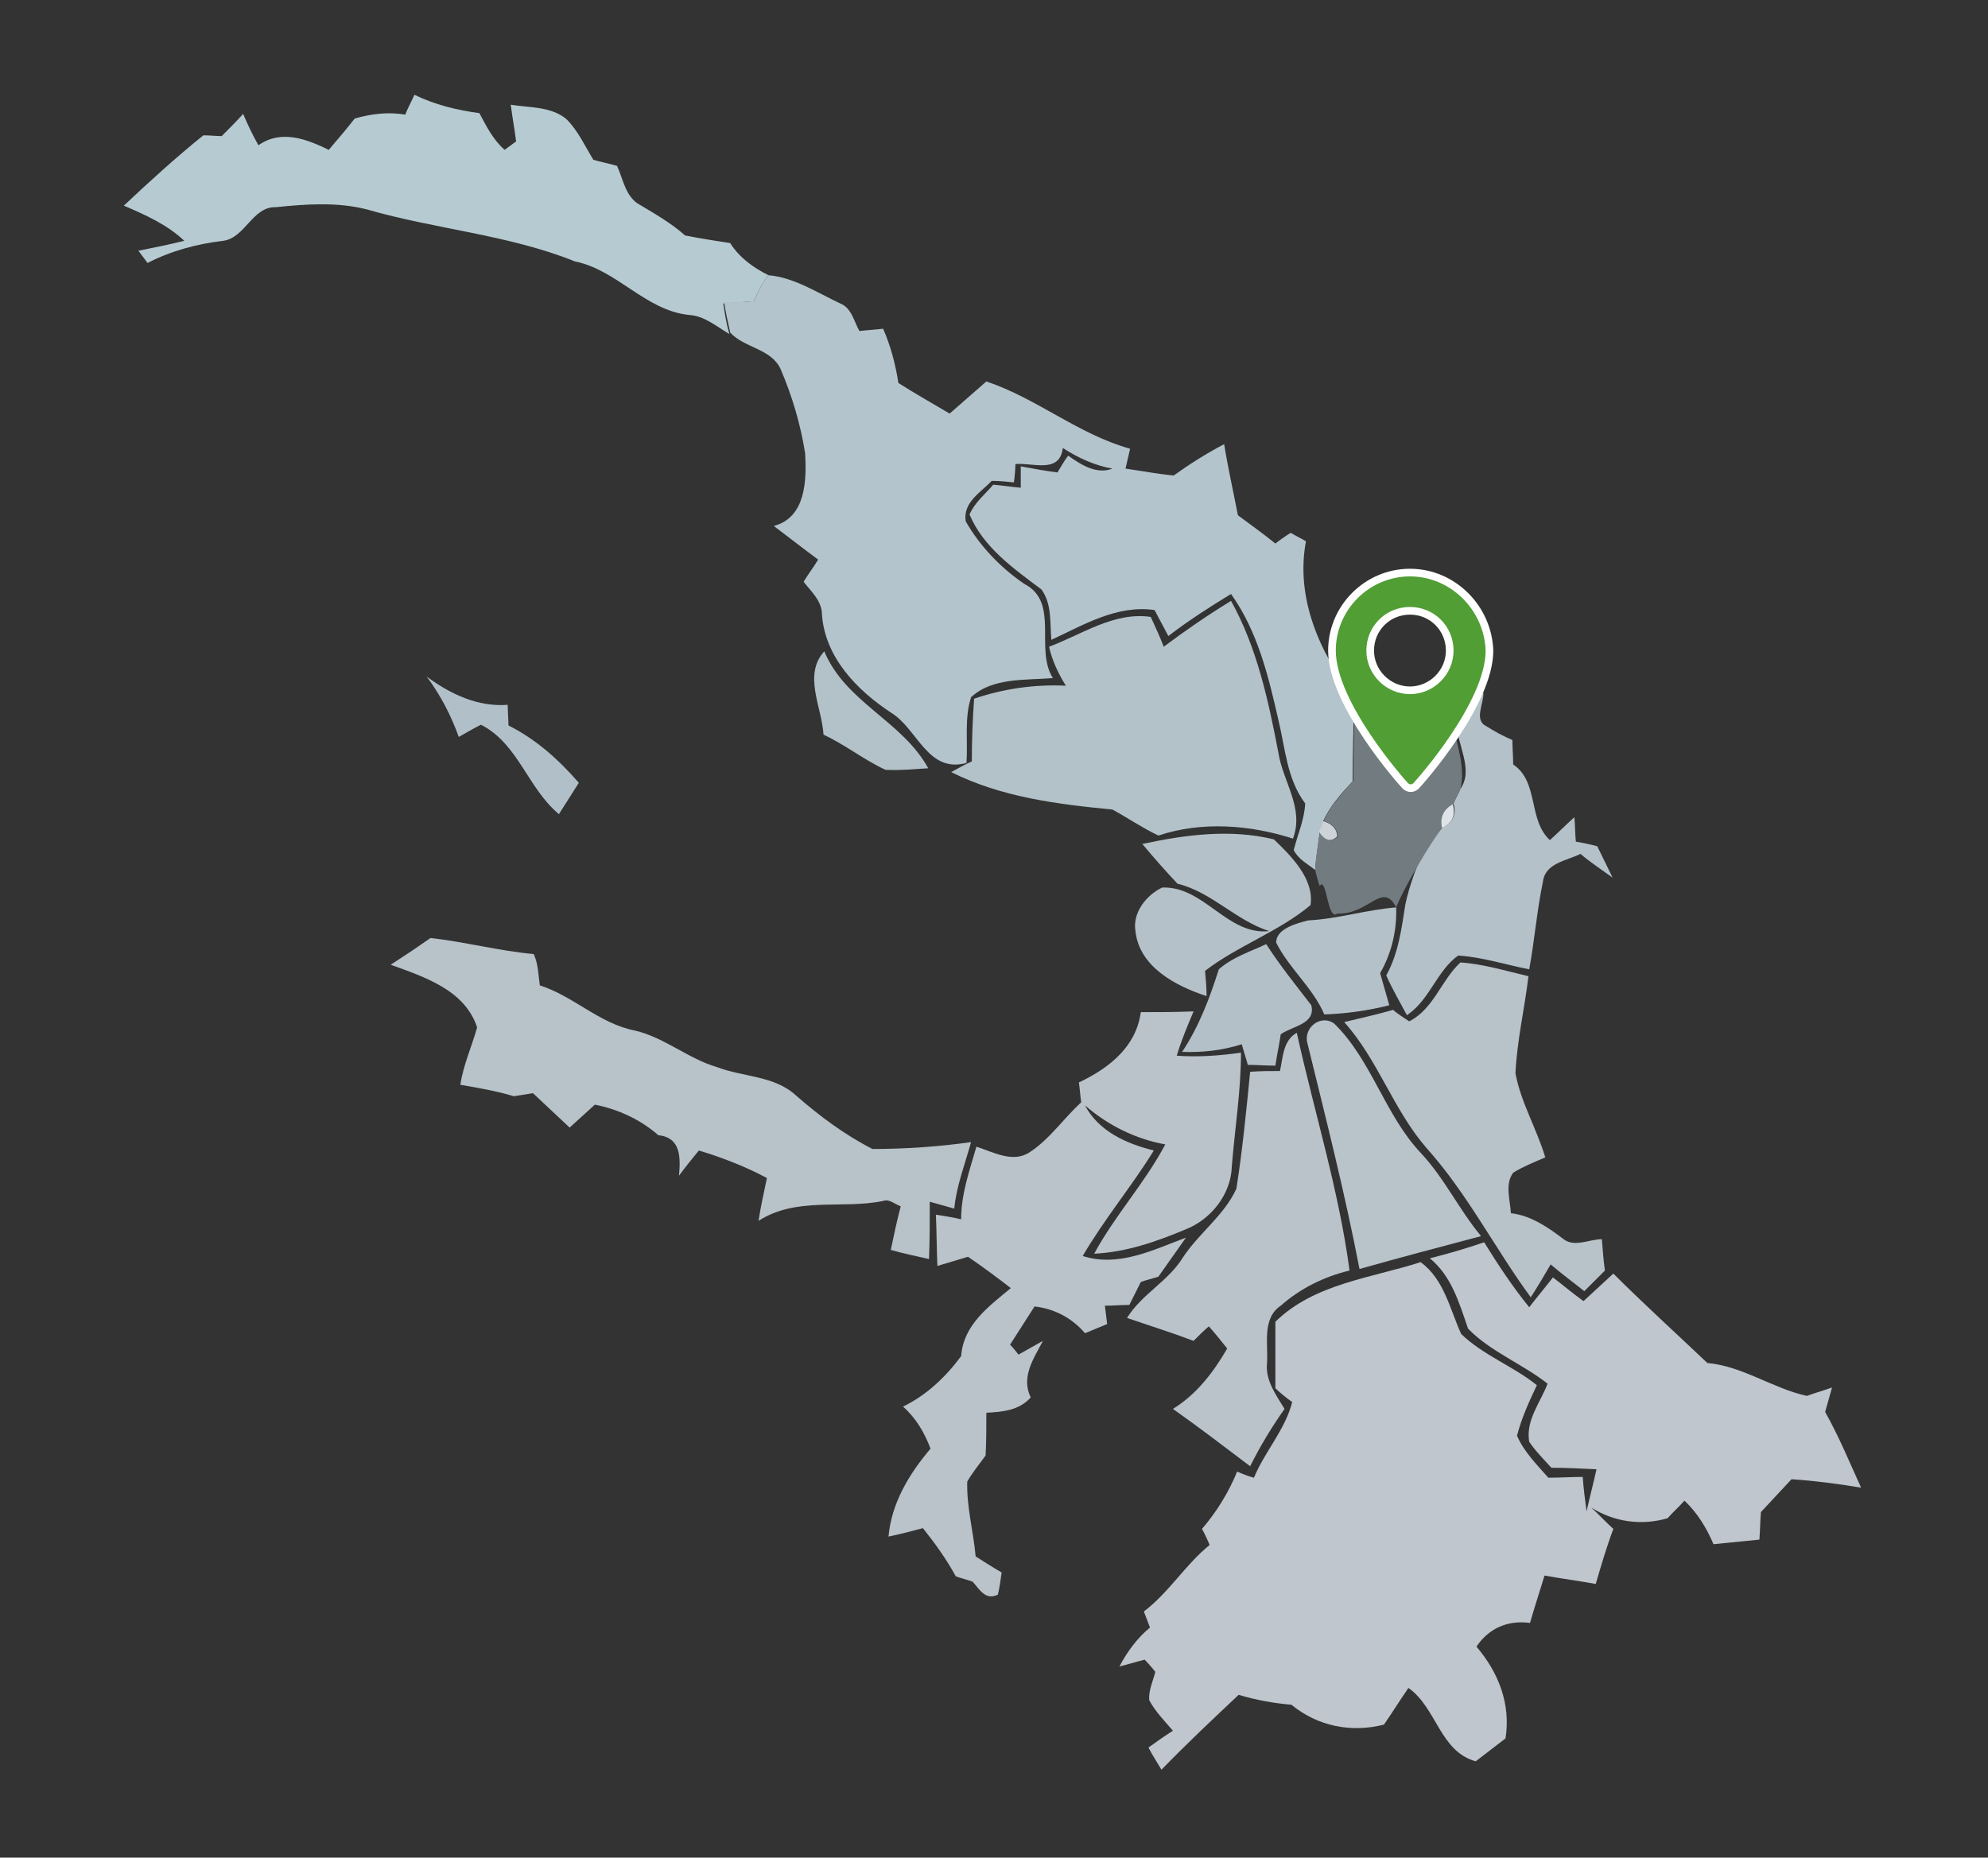 <?xml version="1.0" encoding="utf-8"?>
<!-- Generator: Adobe Illustrator 21.0.0, SVG Export Plug-In . SVG Version: 6.00 Build 0)  -->
<svg version="1.1" id="Layer_1" xmlns="http://www.w3.org/2000/svg" xmlns:xlink="http://www.w3.org/1999/xlink" x="0px" y="0px"
	 viewBox="0 0 260 243" style="enable-background:new 0 0 260 243;" xml:space="preserve">
<rect x="0" y="0" width="260" height="243" fill="#333333" stroke="none"/>
<style type="text/css">
	.st0{fill:#B6CAD1;}
	.st1{fill:#B4C4CC;}
	.st2{fill:#B3C2C9;}
	.st3{fill:#B1C0C8;}
	.st4{fill:#B4C1C9;}
	.st5{fill:#727B80;}
	.st6{fill:#DEE4E7;}
	.st7{fill:#CDD3D6;}
	.st8{fill:#B5C1C8;}
	.st9{fill:#B8C2C9;}
	.st10{fill:#B4C0C7;}
	.st11{fill:#BAC3CA;}
	.st12{fill:#B9C3CA;}
	.st13{fill:#BFC6CD;}
	.st14{fill:#519E35;stroke:#FFFFFF;stroke-miterlimit:10;}
</style>
<g>
	<path class="st0" d="M54.2,12.4c2.7,1.3,5.5,2,8.5,2.4c0.9,1.7,1.8,3.5,3.3,4.8c0.4-0.3,1.1-0.8,1.5-1.1c-0.2-1.6-0.5-3.2-0.7-4.8
		c2.4,0.4,5.3,0.2,7.3,1.9c1.5,1.5,2.4,3.5,3.5,5.3c1,0.3,2.1,0.5,3.1,0.8c0.8,1.7,1.1,4.1,3,5.1c2,1.2,4.1,2.4,5.9,4
		c2,0.4,4,0.7,5.9,1c1.2,1.9,3,3.2,5,4.2c-0.8,1-1.4,2.2-1.9,3.4c-1.3,0.1-2.7,0.2-4,0.3c0.2,1.4,0.4,2.7,0.8,4
		c-1.7-1-3.3-2.4-5.3-2.5c-5.7-0.6-9.4-5.9-14.9-7c-8.7-3.5-18.2-4.2-27.2-6.8c-3.9-1-8-0.7-11.9-0.3c-3.1-0.1-4,4-6.9,4.4
		c-3.4,0.4-6.8,1.3-9.9,2.9c-0.3-0.4-0.9-1.2-1.2-1.6c2-0.4,4-0.8,6-1.3c-2.2-2.1-5.1-3.4-7.9-4.6c3.4-3.2,6.8-6.3,10.4-9.2
		c0.8,0,1.6,0.1,2.4,0.1c1-1,1.9-1.9,2.8-2.9c0.6,1.4,1.2,2.7,2,4.1c3-2.1,6.3-0.8,9.2,0.6c1.2-1.4,2.3-2.7,3.4-4.1
		c2.1-0.6,4.4-0.9,6.6-0.5C53.3,14.2,53.8,13.3,54.2,12.4z"/>
</g>
<g>
	<path class="st1" d="M98.6,39.4c0.5-1.2,1.1-2.4,1.9-3.4c3.4,0.3,6.4,2.3,9.4,3.7c1.5,0.6,1.8,2.4,2.5,3.6c0.8-0.1,2.3-0.2,3.1-0.3
		c1,2.3,1.6,4.6,2,7.1c2.2,1.4,4.5,2.7,6.7,4c1.6-1.4,3.2-2.8,4.8-4.2c6.6,2.2,12,6.9,18.8,8.8c-0.2,0.9-0.4,1.7-0.6,2.6
		c2.1,0.3,4.2,0.7,6.3,0.9c2.1-1.5,4.3-2.9,6.6-4.1c0.5,3.1,1.2,6.2,1.8,9.3c1.6,1.2,3.3,2.4,4.9,3.7c0.5-0.4,1.5-1.1,2-1.4
		c0.5,0.3,1.5,0.8,2,1.1c-1.4,7.4,1.8,14.7,6.3,20.4l0,0.6c-0.1,3.5-0.2,6.9-0.2,10.4c-1.5,1.6-3,3.3-3.9,5.3
		c-0.1,0.4-0.3,1.1-0.4,1.4c-0.2,1.6-0.5,3.3-0.6,4.9c-1-0.8-2.2-1.4-2.8-2.6c0.5-2,1.4-4,1.5-6.1c-2.4-3.2-2.6-7.2-3.5-10.9
		c-1.3-5.7-2.7-11.6-6.2-16.5c-2.8,1.7-5.6,3.5-8.2,5.5c-0.6-1.1-1.2-2.3-1.8-3.4c-4.9-0.7-9.2,1.9-13.5,3.9
		c-0.2-2.2,0.1-4.7-1.3-6.6c-3.6-2.7-7.6-5.5-9.4-9.8c0.7-1.6,2-2.6,3.1-3.9c1.2,0.1,2.4,0.3,3.6,0.4c0-0.7,0-2.1,0-2.8
		c1.6,0.3,3.2,0.6,4.8,0.8c0.3-0.5,1-1.7,1.4-2.2c1.7,1.2,3.7,2.5,5.8,1.7c-2.3-0.4-4.5-1.4-6.5-2.7c-0.4,3.4-3.9,1.9-6.2,2.1
		c0,0.6-0.1,1.8-0.2,2.4c-1-0.1-1.9-0.2-2.9-0.2c-1.4,1.5-3.8,2.8-3.4,5.3c1.9,3.3,4.6,6.1,7.7,8.2c4.6,2.4,1.3,8.5,3.7,12.3
		c-3.6,0.3-7.9-0.1-10.7,2.5c-0.9,2.8-0.4,5.8-0.6,8.6c-5.1,1.4-6.4-4.5-9.9-6.6c-4.4-2.9-8.6-7.2-9-12.8c0-1.8-1.4-3-2.4-4.3
		c0.6-1,1.3-1.9,1.9-2.9c-1.9-1.4-3.8-2.9-5.8-4.4c4.2-1.1,4.3-6,4.1-9.5c-0.6-3.8-1.7-7.5-3.2-11c-1.2-2.7-4.8-2.8-6.6-4.8
		c-0.3-1.3-0.6-2.7-0.8-4C95.9,39.6,97.2,39.5,98.6,39.4z"/>
</g>
<g>
	<path class="st2" d="M152.2,84.6c2.8-2.1,5.7-4.1,8.8-6c3.4,6.1,4.9,13.1,6.2,19.9c0.6,3.8,3.4,7.2,1.9,11.2
		c-5.6-1.8-11.9-2.3-17.6-0.4c-2.1-1-4-2.3-6-3.4c-7.2-0.7-14.5-1.6-21.1-4.9c0.7-0.4,2-1.1,2.7-1.4c0-2.7,0.1-5.5,0.3-8.2
		c3.8-1.3,7.9-1.9,12-1.7c-1-1.6-1.8-3.3-2.2-5.1c4.3-1.6,8.5-4.6,13.3-3.9C151.1,82,151.7,83.3,152.2,84.6z"/>
	<path class="st2" d="M107.7,96.1c-0.2-3.6-2.7-7.8,0.1-10.9c2.8,6.7,10.2,9.1,13.6,15.3c-1.8,0.1-3.7,0.3-5.6,0.2
		C113,99.4,110.5,97.4,107.7,96.1z"/>
</g>
<g>
	<path class="st3" d="M55.8,88.5c3.1,2.3,6.7,4,10.6,3.7c0,0.7,0.1,2.1,0.1,2.7c3.6,1.8,6.6,4.5,9.2,7.5c-0.9,1.4-1.7,2.7-2.6,4.1
		c-4.1-3.4-5.3-9.2-10.2-11.7c-1,0.5-2,1.1-2.9,1.6C59,93.6,57.6,90.9,55.8,88.5z"/>
</g>
<g>
	<path class="st4" d="M190.5,94.5c0.8-1.6,2.1-2.8,3.5-3.9c0.1,1.4-1.3,3.6,0.4,4.4c1.1,0.7,2.2,1.3,3.4,1.8c0,1.1,0.1,2.1,0.1,3.2
		c3.4,2.3,1.9,7.2,4.8,9.9c1.1-1,2.1-2,3.2-3c0.1,0.8,0.1,2.4,0.2,3.2c0.7,0.1,2.1,0.4,2.8,0.6c0.7,1.4,1.3,2.7,2,4.1
		c-1.4-1-2.9-2-4.2-3.1c-1.8,0.9-4.6,1.2-4.9,3.6c-0.8,3.8-1.1,7.7-1.8,11.5c-3.1-0.6-6.1-1.6-9.3-1.8c-2.8,2-3.7,5.8-6.7,7.8
		c-0.9-1.7-1.9-3.4-2.7-5.2c1.6-2.9,2-6.1,2.5-9.3c0.3-1.4,0.7-2.7,1.2-4.1c0.8-2.2,2.1-4.2,3.7-6c1.3-0.6,1.8-1.7,1.4-3.1
		c0.2-0.5,0.7-1.4,0.9-1.9C192.8,100.6,190.5,97.4,190.5,94.5z"/>
</g>
<g>
	<path class="st5" d="M177,102.1c0-3.5,0.1-6.9,0.2-10.4c2.4,2.2,4.2,5,6.6,7.2c2.9,0.8,4.5-2.6,6.2-4.3c0.5,2.8,1.7,5.7,1,8.6
		c-0.2,0.5-0.7,1.4-0.9,1.9c-0.4,0.9,0.6,2.2-1.4,3.1c-1.5,1.8-5.3,8.3-6.1,10.5c-1.8-3.5-3.6,1-7.7,0.8c-1.3,1.1-1.4-5-2.3-3.6
		c-0.2-0.5-0.5-1.6-0.6-2.2c0.1-1.6,0.4-3.3,0.6-4.9c0.8,1.2,1.6,1.4,2.4,0.6c-0.2-1.1-0.8-1.7-1.9-2
		C174,105.4,175.5,103.8,177,102.1z"/>
</g>
<g>
	<path class="st6" d="M188.6,108.3c-0.3-1.4,0.2-2.4,1.4-3.1C190.4,106.6,190,107.6,188.6,108.3z"/>
</g>
<g>
	<path class="st7" d="M173,107.4c1.1,0.3,1.8,0.9,1.9,2c-0.8,0.8-1.6,0.6-2.4-0.6C172.7,108.5,172.9,107.8,173,107.4z"/>
</g>
<g>
	<path class="st8" d="M149.4,110.4c5.6-1.2,11.5-2,17.2-0.6c2.3,2.2,5.3,5.2,4.8,8.6c-4.2,3.5-9.5,5.3-13.8,8.6
		c0.1,1.1,0.2,2.2,0.2,3.3c-4-1.3-8.8-3.8-9.3-8.5c-0.4-2.4,1.4-4.7,3.5-5.7c5.5-0.2,8.5,6.3,14,5.7c-4.4-1.4-7.5-5.1-12-6.2
		C152.4,113.9,150.9,112.2,149.4,110.4z"/>
	<path class="st8" d="M171.1,120.4c3.9-0.2,7.6-1.4,11.5-1.7c0.1,3-0.6,6-2.1,8.6c0.4,1.4,0.8,2.8,1.2,4.2c-2.8,0.7-5.6,1.1-8.5,1.2
		c-1.5-3.5-4.6-6-6.3-9.4C166.9,121.5,169.5,120.8,171.1,120.4z"/>
</g>
<g>
	<path class="st9" d="M51.1,126.2c1.7-1.1,3.5-2.3,5.2-3.5c4.5,0.5,9,1.7,13.5,2.1c0.6,1.3,0.6,2.7,0.8,4.1c4.4,1.4,7.8,5,12.4,5.9
		c3.9,0.9,7,3.7,10.8,4.8c3.4,1.3,7.5,1.1,10.3,3.7c3.1,2.7,6.3,5.1,10,7c4.3,0,8.7-0.3,12.9-0.9c-0.8,2.9-1.9,5.7-2.2,8.7
		c-1.1-0.3-2.1-0.6-3.2-0.9c0,2.5,0,5-0.1,7.5c-1.7-0.4-3.3-0.7-5-1.2c0.4-1.9,0.8-3.8,1.3-5.7c-0.8-0.3-1.5-1-2.3-0.7
		c-5.4,1.1-11.3-0.6-16.3,2.6c0.3-1.9,0.7-3.7,1.1-5.6c-2.8-1.5-5.9-2.7-8.9-3.6c-0.9,1.1-1.8,2.2-2.6,3.3c0.2-2.3,0.3-5-2.7-5.3
		c-2.4-2.1-5.3-3.4-8.3-4c-1.1,1-2.2,2-3.3,3c-1.6-1.5-3.2-3-4.8-4.5c-0.6,0.1-1.8,0.3-2.5,0.4c-2.3-0.7-4.7-1.1-7-1.5
		c0.4-2.6,1.5-5,2.2-7.5C60.8,129.5,55.5,127.8,51.1,126.2z"/>
	<path class="st9" d="M184.3,133.6c3.2-1.6,4.2-5.4,6.7-7.7c3,0.2,5.9,1.1,8.9,1.8c-0.5,4.2-1.5,8.4-1.7,12.7
		c0.7,3.8,2.8,7.3,3.9,11c-1.4,0.6-2.9,1.2-4.2,2c-1.1,1.5-0.4,3.5-0.3,5.3c2.6,0.3,4.8,1.8,6.9,3.4c1.4,1.1,3.4,0,5,0
		c0.1,1.3,0.2,2.7,0.4,4.1c-0.9,0.9-1.8,1.8-2.7,2.7c-1.5-1.2-3-2.3-4.4-3.5c-0.8,1.4-1.7,2.9-2.6,4.3c-4.7-6.4-8.3-13.6-13.7-19.6
		c-4.3-5-6.3-11.5-10.7-16.4c2.1-0.5,4.3-1,6.4-1.6C182.6,132.5,183.7,133.2,184.3,133.6z"/>
</g>
<g>
	<path class="st10" d="M159.4,126.8c1.8-1.6,4.1-2.3,6.2-3.3c1.8,2.8,3.9,5.4,5.9,8c0.6,2.5-2.5,2.7-4,3.8c-0.2,1.4-0.5,2.7-0.7,4.1
		c-1.2,0-2.4-0.1-3.6-0.1c-0.2-0.7-0.6-2-0.8-2.7c-2.5,0.8-5.1,1.1-7.8,1C156.8,134.3,158.2,130.6,159.4,126.8z"/>
</g>
<g>
	<path class="st11" d="M149.2,132.4c2.3,0,4.6,0,6.9-0.1c-0.8,1.9-1.6,3.8-2.2,5.8c2.8,0.2,5.6,0,8.4-0.4c0,5-0.8,9.9-1.2,14.9
		c-0.1,3.6-2.7,6.9-6,8.2c-3.8,1.6-7.8,3-12,3.2c2.7-5,6.6-9.2,9.3-14.3c-3.9-0.7-7.5-2.5-10.5-5.1c1.8,3.4,5.4,5,9,5.9
		c-2.9,4.7-6.5,9-9.3,13.8c4.7,1.5,9.2-0.8,13.5-2.4c-1.2,1.7-2.4,3.4-3.6,5.1c-0.6,0.2-1.8,0.5-2.3,0.7c-0.5,1-1,2-1.5,3
		c-1.1,0-2.1,0.1-3.2,0.1c0.1,0.8,0.2,1.6,0.3,2.4c-1,0.4-1.9,0.8-2.9,1.2c-1.7-2-4-3.2-6.6-3.5c-1.1,1.7-2.1,3.3-3.2,5
		c0.4,0.4,0.8,0.9,1.1,1.3c1.1-0.6,2.1-1.2,3.2-1.8c-1.2,2.3-2.9,4.7-1.6,7.4c-1.5,1.7-3.7,1.9-5.8,2c0,1.9,0,3.7-0.1,5.6
		c-0.8,1.1-1.7,2.2-2.4,3.4c-0.1,3.3,0.8,6.5,1.1,9.8c1.1,0.7,2.2,1.4,3.4,2.1c-0.1,0.7-0.3,2.2-0.5,2.9c-1.6,0.8-2.4-0.7-3.3-1.7
		c-0.5-0.2-1.7-0.5-2.2-0.7c-1.2-2.2-2.7-4.3-4.3-6.3c-1.5,0.4-3,0.8-4.5,1.1c0.4-4.4,2.7-8.2,5.5-11.5c-0.8-2.1-1.9-4-3.6-5.5
		c3.1-1.5,5.6-3.9,7.6-6.6c0.3-4.1,3.6-6.5,6.5-8.9c-1.8-1.4-3.7-2.8-5.6-4.1c-1.3,0.4-2.7,0.8-4,1.2c-0.1-2.2-0.1-4.5-0.2-6.7
		c0.8,0.1,2.5,0.4,3.3,0.6c0-3.3,1.1-6.4,2-9.5c2.2,0.7,4.8,2.2,7,0.7c2.6-1.7,4.4-4.4,6.7-6.5c-0.1-0.7-0.2-2-0.3-2.6
		C145.3,139.6,148.6,136.8,149.2,132.4z"/>
	<path class="st11" d="M167.4,140.1c0.4-1.8,0.4-4,2.2-5c2.3,10.4,5.5,20.6,6.9,31.1c-3.3,0.8-6.4,2.3-9,4.6c-2.5,1.7-1.6,5-1.8,7.6
		c-0.2,2.2,1.2,4.1,2.3,5.9c-1.7,2.4-3.2,4.9-4.5,7.5c-3.3-2.5-6.7-5.1-10.1-7.5c3.1-1.9,5.3-4.8,7.1-7.9c-0.8-1-1.6-2-2.4-2.9
		c-0.7,0.6-1.3,1.2-2,1.9c-2.9-1.1-5.8-2-8.7-3c1.9-3.1,5.4-4.8,7.3-7.9c2.1-3.2,5.4-5.5,7-9c0.8-5.1,1.3-10.2,1.8-15.3
		C164.9,140.1,166.1,140.1,167.4,140.1z"/>
</g>
<g>
	<path class="st12" d="M171,136.5c-0.6-2,1.7-3.9,3.5-2.6c4.9,4.8,6.6,11.9,11.3,16.9c3.1,3.3,5,7.4,7.9,10.9
		c-5.3,1.4-10.6,2.8-15.9,4.3C175.9,156.1,173.4,146.3,171,136.5z"/>
</g>
<g>
	<path class="st13" d="M187,164.6c2.4-0.6,4.8-1.3,7.1-2.1c1.8,2.9,3.7,5.8,5.9,8.5c1-1.3,2.1-2.6,3.1-3.9c1.3,1,2.6,2.1,4,3.1
		c1.3-1.2,2.6-2.4,3.9-3.6c4,4,8.2,7.8,12.3,11.7c4.6,0.4,8.5,3.3,13,4.3c1.1-0.4,2.2-0.7,3.3-1.1c-0.3,1.1-0.6,2.1-0.9,3.2
		c1.8,3.2,3.2,6.6,4.7,9.9c-3-0.5-6.1-0.9-9.1-1.1c-1.3,1.4-2.7,2.9-4,4.3c-0.1,1.2-0.1,2.4-0.2,3.6c-2,0.2-4,0.4-6,0.6
		c-0.9-2.1-2.1-4.1-3.8-5.7c-0.7,0.8-1.5,1.5-2.2,2.3c-3.4,1-7,0.5-10-1.4c1,0.9,1.9,1.9,2.9,2.8c-0.9,2.4-1.6,4.8-2.3,7.2
		c-2.2-0.4-4.5-0.7-6.7-1.1c-0.6,2-1.3,4.1-1.9,6.2c-2.9-0.4-5.4,0.7-7,3.1c2.9,3.4,4.5,7.5,3.8,12c-1.3,1-2.6,2-3.9,3
		c-4.7-1.3-5.1-7-8.8-9.6c-1.1,1.6-2.1,3.2-3.2,4.8c-4.3,1.1-8.7,0.2-12.1-2.6c-2.3-0.2-4.6-0.6-6.9-1.3c-3.4,3.2-6.8,6.4-10.1,9.8
		c-0.4-0.7-1.3-2.1-1.7-2.9c1.1-0.8,2.1-1.5,3.2-2.2c-1.1-1.3-2.3-2.5-3.1-4c-0.1-1.3,0.5-2.5,0.8-3.7c-0.3-0.4-1-1.2-1.4-1.6
		c-1.1,0.3-2.2,0.6-3.3,0.9c1-1.9,2.3-3.7,4-5.1c-0.2-0.5-0.6-1.6-0.8-2.1c3.3-2.5,5.4-6.1,8.6-8.7c-0.2-0.5-0.7-1.6-1-2.1
		c1.9-2.2,3.5-4.8,4.6-7.5c0.7,0.3,1.4,0.6,2.2,0.8c1.4-3.4,4.1-6.3,5-9.9c-0.6-0.4-1.7-1.3-2.2-1.8c0-2.9,0-5.8,0-8.7
		c5.1-5,12.5-5.7,19-7.8c3.1,2.3,3.8,6.1,5.3,9.4c2.9,2.8,6.8,4.2,9.9,6.7c-1,2.1-2,4.3-2.6,6.6c0.9,2.1,2.6,3.8,4.1,5.5
		c1.5,0,3-0.1,4.5-0.1c0.1,1.5,0.3,3,0.5,4.5c0.4-1.8,0.9-3.7,1.3-5.5c-2-0.1-3.9-0.2-5.9-0.2c-1-1.1-2.1-2.2-2.9-3.4
		c-0.5-2.8,1.5-5.2,2.4-7.6c-3.3-2.6-7.5-4.2-10.4-7.2C190.8,170.3,189.8,166.9,187,164.6z"/>
</g>
<g>
	<g>
		<path class="st14" d="M184.4,74.9c-5.6,0-10.2,4.6-10.2,10.2c0,7,9.2,17.3,9.6,17.7c0.4,0.4,1,0.4,1.4,0
			c0.4-0.4,9.6-10.7,9.6-17.7C194.6,79.5,190,74.9,184.4,74.9z M184.4,90.3c-2.8,0-5.2-2.3-5.2-5.2s2.3-5.2,5.2-5.2s5.2,2.3,5.2,5.2
			S187.2,90.3,184.4,90.3z"/>
	</g>
</g>
</svg>
